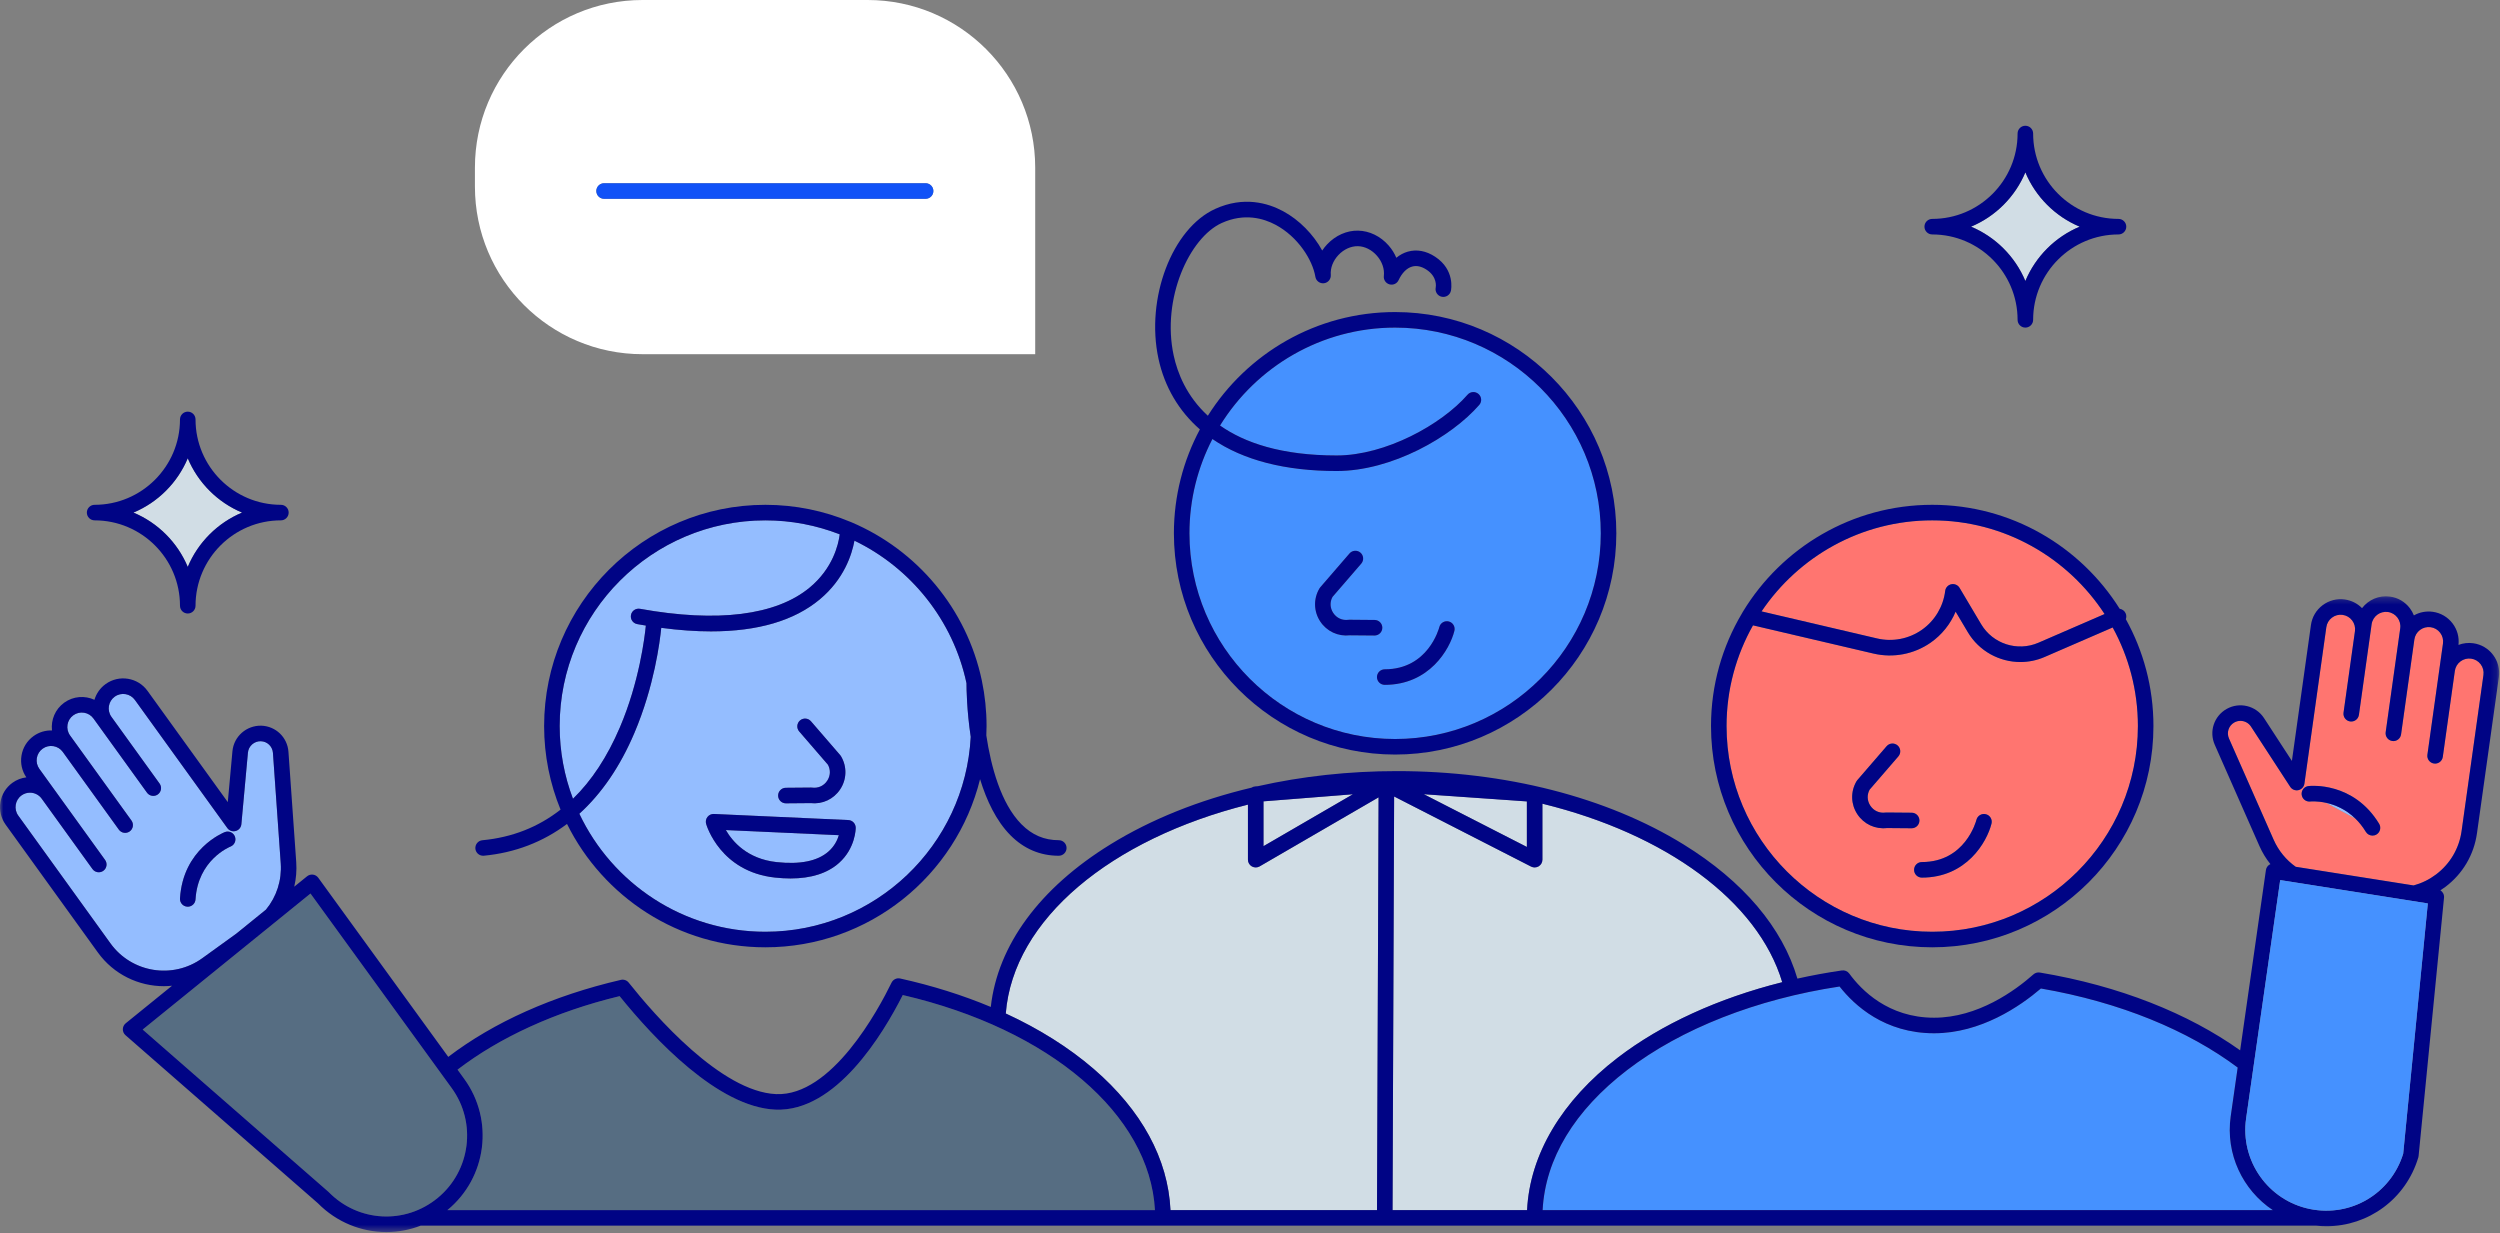 <?xml version="1.0" encoding="UTF-8"?>
<svg xmlns="http://www.w3.org/2000/svg" xmlns:xlink="http://www.w3.org/1999/xlink" width="375px" height="185px" viewBox="0 0 375 185" version="1.1">
  <rect x="0" y="0" width="375" height="185" fill="#808080" stroke="none"/>
  <!-- Generator: sketchtool 53.2 (72643) - https://sketchapp.com -->
  <title>FCCCD725-445D-466C-9D46-5E4D5E4D95A2</title>
  <desc>Created with sketchtool.</desc>
  <defs>
    <polygon id="path-1" points="0 0.244 374.871 0.244 374.871 95.609 0 95.609"></polygon>
  </defs>
  <g id="Desktop" stroke="none" stroke-width="1" fill="none" fill-rule="evenodd">
    <g id="LP/4" transform="translate(-533, -2205)">
      <g id="Illustration/LP/Champion" transform="translate(533, 2205)">
        <path d="M188.943,129.958 C188.762,130.063 188.561,130.115 188.358,130.115 C188.158,130.115 187.957,130.063 187.776,129.96 C187.415,129.752 187.192,129.366 187.192,128.949 L187.192,120.69 C166.689,125.845 151.987,137.868 150.866,152.025 C155.875,154.334 160.316,157.122 164.04,160.328 C171.242,166.531 175.209,173.833 175.574,181.515 L206.55,181.515 L206.787,119.6 L188.943,129.958 Z" id="Fill-1" fill="#D1DDE5"></path>
        <path d="M242.674,158.643 C249.22,153.623 257.775,149.728 267.336,147.33 C263.679,135.129 249.822,125.069 231.361,120.557 L231.361,128.949 C231.361,129.355 231.15,129.732 230.804,129.944 C230.618,130.058 230.407,130.115 230.196,130.115 C230.014,130.115 229.831,130.073 229.664,129.987 L209.119,119.474 L208.882,181.515 L229.062,181.515 C229.472,173.171 234.267,165.089 242.674,158.643" id="Fill-3" fill="#D1DDE5"></path>
        <path d="M218.16,94.629 C217.46,97.43 214.375,102.727 207.711,102.727 C207.067,102.727 206.545,102.205 206.545,101.561 C206.545,100.917 207.067,100.395 207.711,100.395 C214.197,100.395 215.833,94.319 215.899,94.06 C216.059,93.438 216.691,93.061 217.315,93.218 C217.938,93.376 218.315,94.006 218.16,94.629 L218.16,94.629 Z M206.173,95.326 L202.471,95.294 C200.714,95.495 199.023,94.71 198.042,93.23 C197.046,91.726 196.996,89.826 197.913,88.271 C197.948,88.21 197.989,88.154 198.034,88.101 L202.425,83.018 C202.847,82.53 203.583,82.477 204.07,82.898 C204.557,83.319 204.611,84.055 204.19,84.542 L199.874,89.538 C199.456,90.311 199.497,91.203 199.986,91.942 C200.494,92.708 201.341,93.092 202.251,92.971 C202.305,92.964 202.361,92.959 202.415,92.961 L206.194,92.994 C206.837,92.999 207.355,93.526 207.349,94.17 C207.344,94.81 206.823,95.326 206.184,95.326 L206.173,95.326 Z M200.505,70.653 C192.771,70.653 186.505,69.035 181.861,65.854 C179.665,70.094 178.417,74.9 178.417,79.995 C178.417,97.009 192.256,110.851 209.267,110.851 C226.279,110.851 240.119,97.009 240.119,79.995 C240.119,62.981 226.279,49.14 209.267,49.14 C198.18,49.14 188.444,55.022 183.005,63.827 C186.694,66.423 192.219,68.321 200.505,68.321 C207.825,68.321 216.231,63.687 220.129,59.207 C220.552,58.721 221.288,58.671 221.774,59.094 C222.26,59.516 222.311,60.253 221.888,60.739 C217.706,65.544 208.79,70.653 200.505,70.653 L200.505,70.653 Z" id="Fill-5" fill="#4591FF"></path>
        <path d="M207.349,94.17 C207.355,93.526 206.837,92.999 206.194,92.994 L202.415,92.961 C202.361,92.96 202.305,92.964 202.25,92.971 C201.341,93.093 200.494,92.707 199.986,91.942 C199.496,91.203 199.456,90.311 199.874,89.538 L204.19,84.542 C204.611,84.055 204.556,83.319 204.07,82.898 C203.584,82.478 202.847,82.53 202.425,83.018 L198.034,88.101 C197.989,88.154 197.948,88.211 197.912,88.271 C196.996,89.825 197.045,91.726 198.043,93.23 C199.023,94.71 200.714,95.494 202.471,95.294 L206.173,95.326 L206.184,95.326 C206.823,95.326 207.343,94.81 207.349,94.17" id="Fill-7" fill="#000485"></path>
        <path d="M217.315,93.218 C216.691,93.061 216.059,93.438 215.899,94.06 C215.833,94.319 214.197,100.395 207.711,100.395 C207.067,100.395 206.545,100.918 206.545,101.561 C206.545,102.205 207.067,102.727 207.711,102.727 C214.375,102.727 217.46,97.43 218.16,94.629 C218.316,94.006 217.938,93.376 217.315,93.218" id="Fill-9" fill="#000485"></path>
        <path d="M221.774,59.094 C221.288,58.671 220.552,58.721 220.13,59.208 C216.231,63.687 207.825,68.32 200.505,68.32 C192.219,68.32 186.694,66.423 183.005,63.828 C188.444,55.022 198.181,49.14 209.267,49.14 C226.279,49.14 240.119,62.981 240.119,79.995 C240.119,97.009 226.279,110.851 209.267,110.851 C192.256,110.851 178.417,97.009 178.417,79.995 C178.417,74.9 179.665,70.094 181.861,65.854 C186.505,69.036 192.771,70.652 200.505,70.652 C208.79,70.652 217.705,65.545 221.888,60.738 C222.311,60.253 222.26,59.517 221.774,59.094 M179.983,64.409 C177.499,69.059 176.085,74.364 176.085,79.995 C176.085,98.295 190.971,113.183 209.267,113.183 C227.564,113.183 242.45,98.295 242.45,79.995 C242.45,61.695 227.564,46.808 209.267,46.808 C197.446,46.808 187.055,53.028 181.177,62.362 C177.977,59.418 176.617,55.942 176.049,53.306 C174.212,44.792 178.416,35.642 183.258,33.451 C186.652,31.915 189.529,32.752 191.346,33.724 C194.714,35.528 196.893,39.01 197.305,41.518 C197.406,42.134 197.972,42.561 198.595,42.487 C199.215,42.411 199.666,41.861 199.617,41.238 C199.536,40.2 199.956,39.111 200.768,38.25 C201.58,37.389 202.64,36.912 203.682,36.928 C204.723,36.948 205.766,37.472 206.544,38.364 C207.322,39.256 207.697,40.361 207.576,41.394 C207.509,41.963 207.865,42.497 208.416,42.652 C208.968,42.811 209.55,42.54 209.791,42.021 C210.293,40.939 211.01,40.218 211.811,39.989 C212.488,39.796 213.22,39.953 213.987,40.457 C215.606,41.52 215.386,42.977 215.359,43.123 C215.222,43.752 215.62,44.374 216.249,44.511 C216.876,44.65 217.5,44.25 217.637,43.621 C217.665,43.494 218.282,40.488 215.267,38.507 C213.928,37.627 212.512,37.365 211.172,37.746 C210.552,37.923 209.972,38.235 209.448,38.666 C209.175,38.013 208.79,37.392 208.301,36.832 C207.092,35.444 205.426,34.63 203.728,34.596 C202.028,34.555 200.334,35.312 199.072,36.65 C198.795,36.943 198.549,37.255 198.333,37.58 C197.019,35.172 194.886,32.975 192.446,31.669 C190.168,30.449 186.558,29.399 182.297,31.327 C175.806,34.264 171.821,44.764 173.769,53.798 C174.679,58.015 176.814,61.647 179.983,64.409" id="Fill-11" fill="#000485"></path>
        <polygon id="Fill-13" fill="#D1DDE5" points="202.936 119.139 189.524 120.202 189.524 126.924"></polygon>
        <polygon id="Fill-15" fill="#D1DDE5" points="229.03 120.213 213.57 119.132 229.03 127.043"></polygon>
        <path d="M116.484,129.315 C120.019,129.702 122.64,129.166 124.277,127.722 C125.181,126.926 125.617,125.991 125.828,125.278 L108.877,124.511 C109.879,126.241 112.089,128.835 116.484,129.315" id="Fill-17" fill="#94BDFF"></path>
        <path d="M85.947,119.815 C88.744,117.101 91.097,113.524 92.988,109.091 C95.887,102.296 96.703,95.605 96.877,93.836 C96.449,93.767 96.019,93.694 95.584,93.615 C94.95,93.5 94.529,92.894 94.644,92.261 C94.758,91.626 95.366,91.208 95.998,91.32 C107.607,93.418 116.407,92.317 121.447,88.138 C124.923,85.255 125.76,81.703 125.962,80.152 C122.498,78.803 118.736,78.054 114.801,78.054 C97.79,78.054 83.95,91.896 83.95,108.909 C83.95,112.747 84.66,116.422 85.947,119.815" id="Fill-19" fill="#94BDFF"></path>
        <path d="M125.861,129.434 C124.127,130.987 121.682,131.768 118.574,131.768 C117.831,131.768 117.049,131.723 116.231,131.634 C108.078,130.742 106.004,123.876 105.92,123.584 C105.815,123.223 105.891,122.834 106.124,122.539 C106.357,122.243 106.709,122.079 107.092,122.095 L127.244,123.008 C127.868,123.037 128.359,123.551 128.357,124.175 C128.357,124.299 128.324,127.229 125.861,129.434 M117.875,118.167 L121.654,118.134 C121.705,118.135 121.763,118.137 121.818,118.144 C122.727,118.265 123.575,117.881 124.082,117.115 C124.572,116.376 124.612,115.483 124.194,114.711 L119.878,109.715 C119.457,109.228 119.511,108.492 119.999,108.071 C120.485,107.65 121.222,107.703 121.643,108.191 L126.034,113.274 C126.079,113.327 126.121,113.384 126.156,113.444 C127.072,114.998 127.023,116.899 126.026,118.403 C125.045,119.883 123.351,120.668 121.597,120.467 L117.895,120.499 L117.885,120.499 C117.245,120.499 116.725,119.983 116.719,119.343 C116.713,118.699 117.231,118.172 117.875,118.167 M145.609,110.533 C145.011,106.536 144.973,103.245 144.973,102.477 C142.965,93.046 136.639,85.192 128.167,81.102 C127.778,83.215 126.594,86.875 122.982,89.894 C119.145,93.1 113.675,94.708 106.652,94.708 C104.334,94.708 101.842,94.528 99.188,94.178 C98.985,96.244 98.132,102.949 95.157,109.949 C93.017,114.984 90.238,119.041 86.901,122.063 C91.848,132.515 102.492,139.764 114.801,139.764 C131.268,139.764 144.761,126.794 145.609,110.533" id="Fill-21" fill="#94BDFF"></path>
        <path d="M117.884,120.499 L117.895,120.499 L121.598,120.467 C123.351,120.668 125.046,119.883 126.026,118.403 C127.023,116.899 127.073,114.999 126.156,113.444 C126.12,113.383 126.08,113.327 126.034,113.274 L121.643,108.191 C121.221,107.703 120.485,107.65 119.998,108.071 C119.512,108.492 119.458,109.228 119.878,109.715 L124.194,114.711 C124.612,115.484 124.572,116.376 124.082,117.115 C123.575,117.881 122.727,118.265 121.818,118.144 C121.763,118.137 121.705,118.135 121.653,118.134 L117.875,118.167 C117.231,118.172 116.713,118.699 116.719,119.343 C116.725,119.983 117.245,120.499 117.884,120.499" id="Fill-23" fill="#000485"></path>
        <path d="M124.277,127.722 C122.639,129.166 120.019,129.702 116.484,129.316 C112.09,128.835 109.879,126.241 108.877,124.51 L125.828,125.278 C125.617,125.991 125.181,126.925 124.277,127.722 M127.244,123.008 L107.092,122.095 C106.709,122.079 106.357,122.243 106.124,122.539 C105.891,122.834 105.815,123.223 105.92,123.584 C106.004,123.876 108.078,130.742 116.231,131.634 C117.049,131.723 117.831,131.768 118.574,131.768 C121.682,131.768 124.127,130.986 125.861,129.434 C128.324,127.229 128.357,124.298 128.357,124.175 C128.358,123.551 127.868,123.036 127.244,123.008" id="Fill-25" fill="#000485"></path>
        <path d="M114.801,78.054 C118.736,78.054 122.498,78.802 125.961,80.152 C125.76,81.703 124.923,85.254 121.447,88.137 C116.406,92.317 107.607,93.418 95.998,91.32 C95.366,91.208 94.758,91.626 94.644,92.26 C94.529,92.894 94.95,93.5 95.584,93.615 C96.019,93.694 96.449,93.766 96.877,93.836 C96.703,95.605 95.887,102.296 92.988,109.091 C91.097,113.524 88.744,117.101 85.946,119.815 C84.66,116.422 83.95,112.748 83.95,108.909 C83.95,91.895 97.79,78.054 114.801,78.054 M86.901,122.063 C90.238,119.041 93.017,114.984 95.157,109.949 C98.132,102.95 98.985,96.244 99.188,94.178 C101.842,94.529 104.333,94.708 106.652,94.708 C113.675,94.708 119.145,93.1 122.982,89.894 C126.594,86.875 127.778,83.215 128.167,81.102 C136.639,85.192 142.965,93.046 144.973,102.477 C144.973,103.245 145.011,106.536 145.609,110.533 C144.761,126.794 131.268,139.764 114.801,139.764 C102.492,139.764 91.848,132.515 86.901,122.063 M147.948,110.319 C147.967,109.851 147.984,109.382 147.984,108.909 C147.984,106.587 147.742,104.32 147.285,102.13 C147.282,102.109 147.276,102.088 147.271,102.066 C145.015,91.349 137.578,82.519 127.708,78.336 C127.655,78.309 127.6,78.288 127.543,78.27 C123.617,76.631 119.314,75.722 114.801,75.722 C96.504,75.722 81.618,90.609 81.618,108.909 C81.618,113.343 82.499,117.573 84.083,121.443 C80.725,124.075 76.811,125.614 72.358,126.036 C71.717,126.096 71.247,126.665 71.307,127.307 C71.364,127.91 71.872,128.362 72.467,128.362 C72.503,128.362 72.54,128.361 72.578,128.357 C77.25,127.915 81.437,126.302 85.053,123.592 C90.48,134.545 101.773,142.096 114.801,142.096 C130.352,142.096 143.433,131.34 147.01,116.876 C147.987,120.065 149.428,123.127 151.562,125.283 C153.587,127.326 156.028,128.362 158.818,128.362 C159.462,128.362 159.984,127.841 159.984,127.196 C159.984,126.552 159.462,126.03 158.818,126.03 C156.644,126.03 154.813,125.25 153.221,123.643 C150.126,120.52 148.652,114.971 147.948,110.319" id="Fill-27" fill="#000485"></path>
        <path d="M135.414,149.254 C132.431,155.16 125.37,166.843 116.307,166.446 C107.716,166.077 98.16,155.883 92.942,149.421 C83.224,151.77 74.915,155.632 68.63,160.447 L69.649,161.851 C74.13,168.027 73.023,176.657 67.127,181.5 C67.121,181.505 67.114,181.51 67.108,181.515 L150.795,181.515 L173.242,181.515 C172.469,167.192 157.502,154.392 135.414,149.254" id="Fill-29" fill="#566D82"></path>
        <path d="M298.726,123.543 C298.026,126.344 294.941,131.641 288.277,131.641 C287.633,131.641 287.111,131.119 287.111,130.475 C287.111,129.831 287.633,129.309 288.277,129.309 C294.763,129.309 296.399,123.232 296.465,122.974 C296.625,122.352 297.257,121.974 297.881,122.132 C298.504,122.29 298.882,122.92 298.726,123.543 L298.726,123.543 Z M286.739,124.239 L283.037,124.208 C281.281,124.41 279.589,123.624 278.608,122.143 C277.612,120.639 277.562,118.739 278.478,117.185 C278.514,117.124 278.555,117.068 278.6,117.015 L282.991,111.932 C283.413,111.444 284.149,111.391 284.636,111.811 C285.123,112.233 285.177,112.969 284.756,113.456 L280.44,118.452 C280.023,119.225 280.063,120.117 280.551,120.855 C281.06,121.622 281.906,122.008 282.817,121.885 C282.871,121.878 282.926,121.877 282.98,121.875 L286.76,121.907 C287.403,121.913 287.921,122.44 287.915,123.084 C287.91,123.724 287.389,124.239 286.75,124.239 L286.739,124.239 Z M320.685,108.909 C320.685,103.554 319.312,98.514 316.902,94.12 L306.687,98.55 C305.511,99.06 304.278,99.304 303.061,99.304 C299.911,99.304 296.864,97.676 295.171,94.825 L293.343,91.748 C292.569,93.602 291.279,95.222 289.602,96.393 C287.115,98.131 283.995,98.731 281.04,98.039 L262.948,93.803 C260.428,98.272 258.983,103.423 258.983,108.909 C258.983,125.923 272.822,139.764 289.834,139.764 C306.845,139.764 320.685,125.923 320.685,108.909 L320.685,108.909 Z" id="Fill-31" fill="#FF7570"></path>
        <path d="M281.571,95.768 C283.882,96.31 286.322,95.841 288.266,94.481 C290.211,93.123 291.491,90.992 291.779,88.637 C291.839,88.142 292.208,87.74 292.696,87.637 C293.183,87.533 293.684,87.754 293.938,88.182 L297.176,93.634 C298.925,96.581 302.616,97.774 305.76,96.411 L315.688,92.105 C310.179,83.655 300.651,78.054 289.834,78.054 C279.184,78.054 269.779,83.478 264.233,91.709 L281.571,95.768 Z" id="Fill-33" fill="#FF7570"></path>
        <path d="M258.982,108.909 C258.982,103.423 260.428,98.272 262.948,93.803 L281.04,98.039 C283.995,98.731 287.115,98.131 289.602,96.393 C291.278,95.221 292.569,93.602 293.344,91.748 L295.171,94.825 C296.864,97.676 299.911,99.304 303.061,99.304 C304.278,99.304 305.511,99.06 306.687,98.55 L316.902,94.12 C319.312,98.514 320.685,103.554 320.685,108.909 C320.685,125.923 306.845,139.765 289.834,139.765 C272.822,139.765 258.982,125.923 258.982,108.909 M289.834,78.053 C300.651,78.053 310.179,83.655 315.688,92.105 L305.76,96.411 C302.616,97.774 298.925,96.581 297.176,93.634 L293.938,88.183 C293.684,87.753 293.183,87.533 292.696,87.637 C292.208,87.739 291.839,88.141 291.779,88.637 C291.492,90.992 290.211,93.123 288.267,94.481 C286.322,95.84 283.882,96.31 281.571,95.768 L264.233,91.709 C269.779,83.478 279.185,78.053 289.834,78.053 M256.651,108.909 C256.651,127.209 271.536,142.096 289.834,142.096 C308.131,142.096 323.016,127.209 323.016,108.909 C323.016,103.096 321.51,97.629 318.873,92.872 C318.974,92.6 318.976,92.291 318.851,92.004 C318.685,91.62 318.337,91.374 317.952,91.317 C312.078,81.959 301.672,75.721 289.834,75.721 C277.807,75.721 267.256,82.154 261.435,91.759 C261.375,91.837 261.326,91.924 261.287,92.017 C258.346,96.969 256.651,102.744 256.651,108.909" id="Fill-35" fill="#000485"></path>
        <path d="M287.915,123.084 C287.921,122.44 287.403,121.913 286.759,121.908 L282.981,121.875 C282.926,121.877 282.871,121.878 282.817,121.885 C281.906,122.007 281.059,121.622 280.552,120.856 C280.062,120.116 280.022,119.224 280.44,118.452 L284.756,113.456 C285.177,112.969 285.123,112.233 284.636,111.812 C284.149,111.391 283.413,111.444 282.991,111.932 L278.6,117.015 C278.555,117.068 278.514,117.124 278.478,117.185 C277.562,118.739 277.611,120.639 278.608,122.143 C279.589,123.624 281.281,124.41 283.037,124.208 L286.739,124.24 L286.75,124.24 C287.389,124.24 287.909,123.724 287.915,123.084" id="Fill-37" fill="#000485"></path>
        <path d="M297.881,122.132 C297.257,121.974 296.625,122.351 296.464,122.974 C296.399,123.232 294.763,129.309 288.277,129.309 C287.633,129.309 287.111,129.831 287.111,130.475 C287.111,131.119 287.633,131.641 288.277,131.641 C294.941,131.641 298.026,126.344 298.726,123.543 C298.882,122.92 298.504,122.29 297.881,122.132" id="Fill-39" fill="#000485"></path>
        <path d="M340.919,181.515 C336.412,178.514 333.8,173.099 334.609,167.436 L335.654,160.131 C328.213,154.56 318.027,150.331 306.136,148.274 C303.017,150.942 297.128,154.99 290.109,154.99 C282.711,154.99 278.177,150.831 275.936,147.976 C263.453,149.869 252.167,154.302 244.093,160.493 C236.163,166.574 231.792,173.819 231.391,181.515 L268.291,181.515 L340.919,181.515 Z" id="Fill-41" fill="#4591FF"></path>
        <path d="M34.577,126.985 C34.371,127.068 29.684,129.017 29.327,134.908 C29.29,135.527 28.776,136.003 28.165,136.003 C28.141,136.003 28.117,136.003 28.093,136.001 C27.45,135.963 26.961,135.41 27,134.767 C27.449,127.348 33.468,124.915 33.725,124.814 C34.325,124.58 35.001,124.877 35.234,125.477 C35.468,126.075 35.173,126.75 34.577,126.985 M42.109,129.485 L40.942,112.933 C40.874,111.965 40.091,111.213 39.121,111.183 C38.141,111.157 37.279,111.904 37.188,112.894 L36.205,123.632 C36.161,124.116 35.821,124.522 35.352,124.65 C34.882,124.779 34.383,124.602 34.099,124.208 L20.233,104.99 C19.534,104.021 18.177,103.802 17.207,104.501 C16.243,105.196 16.021,106.543 16.707,107.512 L23.939,117.536 C24.316,118.058 24.197,118.786 23.676,119.163 C23.153,119.541 22.425,119.422 22.048,118.9 L22.034,118.88 L14.827,108.892 C14.821,108.885 14.816,108.877 14.811,108.869 L14.025,107.78 C13.686,107.31 13.184,107.001 12.613,106.908 C12.04,106.816 11.467,106.951 10.999,107.29 C10.029,107.99 9.81,109.347 10.509,110.317 L11.287,111.395 C11.296,111.406 11.303,111.417 11.312,111.429 L19.719,123.081 C20.096,123.604 19.978,124.332 19.456,124.71 C18.933,125.086 18.204,124.968 17.828,124.446 L9.404,112.77 C9.065,112.314 8.571,112.013 8.009,111.922 C7.436,111.829 6.864,111.965 6.395,112.304 C5.925,112.643 5.616,113.145 5.523,113.716 C5.431,114.288 5.567,114.861 5.906,115.331 L8.13,118.413 C8.135,118.421 8.14,118.428 8.146,118.435 L15.763,128.992 C16.14,129.514 16.022,130.243 15.5,130.62 C14.977,130.998 14.249,130.879 13.872,130.357 L6.244,119.785 C5.82,119.208 5.162,118.902 4.494,118.902 C4.055,118.902 3.611,119.035 3.229,119.311 C2.26,120.01 2.04,121.368 2.74,122.337 L16.574,141.511 C19.754,145.919 25.928,146.918 30.336,143.737 L35.442,140.051 L39.894,136.443 C41.482,134.521 42.29,132.054 42.109,129.485" id="Fill-43" fill="#94BDFF"></path>
        <path d="M33.725,124.814 C33.469,124.915 27.449,127.348 27,134.767 C26.961,135.41 27.45,135.963 28.093,136.001 C28.117,136.003 28.141,136.003 28.165,136.003 C28.777,136.003 29.29,135.527 29.327,134.908 C29.684,129.017 34.371,127.068 34.577,126.985 C35.174,126.75 35.468,126.075 35.235,125.477 C35,124.877 34.325,124.58 33.725,124.814" id="Fill-45" fill="#000485"></path>
        <path d="M49.251,178.76 C49.274,178.78 49.295,178.801 49.317,178.822 C53.742,183.333 60.764,183.709 65.647,179.698 C70.591,175.637 71.52,168.4 67.762,163.221 L46.574,134.03 L21.401,154.434 L49.251,178.76 Z" id="Fill-47" fill="#566D82"></path>
        <path d="M356.479,125.169 C356.291,125.284 356.082,125.339 355.875,125.339 C355.482,125.339 355.097,125.14 354.878,124.779 C354.397,123.987 353.865,123.332 353.31,122.79 L348.926,120.425 C347.557,120.121 346.563,120.222 346.541,120.224 C345.897,120.299 345.323,119.838 345.25,119.199 C345.177,118.559 345.637,117.981 346.276,117.908 C346.551,117.878 353.008,117.216 356.87,123.567 C357.204,124.117 357.03,124.835 356.479,125.169 L356.479,125.169 Z M372.518,101.245 C372.598,100.672 372.451,100.101 372.102,99.639 C371.754,99.177 371.246,98.878 370.672,98.797 C370.098,98.717 369.529,98.865 369.067,99.214 C368.609,99.558 368.312,100.059 368.227,100.624 L366.419,113.536 C366.329,114.174 365.737,114.621 365.102,114.529 C364.465,114.44 364.02,113.85 364.11,113.213 L365.916,100.32 C365.917,100.31 365.919,100.301 365.92,100.291 L366.447,96.528 C366.527,95.955 366.38,95.384 366.031,94.922 C365.683,94.46 365.175,94.161 364.601,94.081 C364.026,94.002 363.458,94.148 362.995,94.497 C362.533,94.846 362.235,95.353 362.154,95.927 L360.161,110.157 C360.071,110.795 359.479,111.245 358.844,111.15 C358.207,111.061 357.762,110.472 357.852,109.834 L360.035,94.245 C360.201,93.061 359.373,91.963 358.189,91.797 C357.004,91.635 355.907,92.46 355.742,93.644 L355.556,94.97 C355.555,94.98 355.553,94.991 355.551,95.001 L353.839,107.224 C353.75,107.862 353.16,108.309 352.523,108.217 C351.886,108.128 351.441,107.538 351.531,106.901 L353.246,94.656 C353.319,94.09 353.17,93.528 352.827,93.072 C352.478,92.61 351.97,92.311 351.397,92.23 C350.821,92.152 350.253,92.298 349.791,92.647 C349.329,92.995 349.03,93.503 348.95,94.076 L345.662,117.546 C345.594,118.028 345.234,118.417 344.76,118.523 C344.286,118.627 343.795,118.428 343.53,118.02 L337.647,108.984 C337.288,108.433 336.684,108.129 336.066,108.129 C335.75,108.129 335.431,108.208 335.139,108.374 C334.295,108.854 333.955,109.885 334.346,110.772 L341.043,125.954 C341.779,127.622 342.932,129.009 344.358,130.02 L362.041,132.816 C363.245,132.492 364.387,131.938 365.411,131.165 C367.514,129.579 368.873,127.269 369.238,124.661 L372.518,101.245 Z" id="Fill-49" fill="#FF7570"></path>
        <g id="Group-53" transform="translate(0, 89.2)">
          <mask id="mask-2" fill="white">
            <use xlink:href="#path-1"></use>
          </mask>
          <g id="Clip-52"></g>
          <path d="M365.412,41.964 C364.387,42.737 363.245,43.291 362.041,43.616 L344.358,40.819 C342.933,39.809 341.78,38.421 341.044,36.754 L334.346,21.572 C333.955,20.684 334.295,19.654 335.139,19.174 C335.431,19.008 335.75,18.929 336.065,18.929 C336.684,18.929 337.288,19.233 337.647,19.784 L343.53,28.82 C343.795,29.228 344.286,29.427 344.76,29.323 C345.235,29.216 345.594,28.827 345.662,28.346 L348.95,4.876 C349.03,4.303 349.329,3.795 349.791,3.447 C350.253,3.098 350.822,2.951 351.397,3.03 C351.97,3.11 352.478,3.409 352.826,3.871 C353.171,4.328 353.319,4.889 353.246,5.455 L351.53,17.7 C351.441,18.338 351.886,18.928 352.523,19.017 C353.16,19.109 353.75,18.662 353.839,18.024 L355.552,5.801 C355.553,5.791 355.555,5.78 355.556,5.77 L355.742,4.443 C355.908,3.26 357.003,2.435 358.189,2.597 C359.373,2.763 360.201,3.861 360.035,5.045 L357.852,20.633 C357.762,21.271 358.207,21.86 358.845,21.95 C359.479,22.044 360.071,21.595 360.16,20.957 L362.154,6.726 C362.234,6.153 362.533,5.645 362.995,5.297 C363.458,4.948 364.026,4.801 364.601,4.88 C365.175,4.961 365.682,5.26 366.031,5.722 C366.38,6.184 366.527,6.754 366.447,7.328 L365.92,11.091 C365.919,11.101 365.917,11.11 365.916,11.12 L364.11,24.013 C364.02,24.65 364.465,25.24 365.103,25.329 C365.737,25.421 366.329,24.974 366.419,24.336 L368.228,11.424 C368.312,10.858 368.609,10.358 369.066,10.013 C369.529,9.665 370.098,9.517 370.672,9.597 C371.246,9.678 371.754,9.976 372.102,10.439 C372.451,10.901 372.598,11.472 372.518,12.045 L369.238,35.461 C368.872,38.069 367.514,40.379 365.412,41.964 L365.412,41.964 Z M231.392,92.315 C231.792,84.618 236.162,77.373 244.093,71.293 C252.167,65.102 263.453,60.669 275.937,58.776 C278.177,61.63 282.711,65.789 290.11,65.789 C297.129,65.789 303.017,61.742 306.136,59.073 C318.026,61.13 328.213,65.36 335.654,70.931 L334.609,78.236 C333.8,83.899 336.412,89.314 340.919,92.315 L268.292,92.315 L231.392,92.315 Z M209.119,30.273 L229.665,40.787 C229.831,40.872 230.014,40.915 230.195,40.915 C230.407,40.915 230.618,40.857 230.804,40.744 C231.15,40.531 231.361,40.155 231.361,39.749 L231.361,31.357 C249.822,35.869 263.679,45.928 267.336,58.129 C257.775,60.527 249.22,64.423 242.674,69.442 C234.266,75.889 229.472,83.971 229.062,92.315 L208.881,92.315 L209.119,30.273 Z M202.936,29.939 L189.524,37.724 L189.524,31.002 L202.936,29.939 Z M229.03,31.012 L229.03,37.843 L213.57,29.932 L229.03,31.012 Z M46.574,44.829 L67.762,74.021 C71.52,79.199 70.591,86.437 65.647,90.498 C60.763,94.509 53.742,94.133 49.316,89.622 C49.295,89.6 49.274,89.58 49.251,89.56 L21.401,65.233 L46.574,44.829 Z M30.336,54.537 C25.928,57.717 19.754,56.719 16.574,52.31 L2.74,33.137 C2.04,32.168 2.26,30.81 3.228,30.11 C3.612,29.834 4.055,29.701 4.494,29.701 C5.162,29.701 5.82,30.008 6.244,30.585 L13.872,41.157 C14.249,41.679 14.977,41.797 15.5,41.42 C16.022,41.043 16.14,40.314 15.763,39.792 L8.146,29.235 C8.14,29.228 8.135,29.22 8.13,29.213 L5.905,26.13 C5.567,25.661 5.431,25.087 5.523,24.516 C5.616,23.944 5.925,23.443 6.395,23.104 C6.864,22.765 7.436,22.629 8.009,22.722 C8.571,22.813 9.065,23.113 9.404,23.57 L17.829,35.246 C18.205,35.768 18.933,35.886 19.456,35.509 C19.978,35.132 20.096,34.403 19.719,33.881 L11.312,22.229 C11.304,22.217 11.295,22.206 11.287,22.195 L10.509,21.116 C9.81,20.147 10.029,18.79 10.999,18.09 C11.467,17.751 12.04,17.616 12.613,17.708 C13.185,17.8 13.686,18.11 14.025,18.58 L14.811,19.669 C14.816,19.676 14.821,19.684 14.827,19.692 L22.034,29.68 L22.048,29.7 C22.424,30.222 23.153,30.34 23.676,29.963 C24.197,29.586 24.315,28.857 23.938,28.335 L16.707,18.312 C16.02,17.343 16.243,15.996 17.207,15.301 C18.177,14.602 19.534,14.821 20.233,15.79 L34.099,35.008 C34.383,35.401 34.882,35.579 35.352,35.45 C35.821,35.321 36.161,34.916 36.205,34.431 L37.188,23.694 C37.279,22.704 38.141,21.957 39.122,21.983 C40.091,22.012 40.874,22.765 40.942,23.732 L42.109,40.285 C42.29,42.854 41.482,45.321 39.894,47.243 L35.442,50.851 L30.336,54.537 Z M150.795,92.315 L67.108,92.315 C67.114,92.31 67.121,92.305 67.127,92.3 C73.023,87.457 74.131,78.826 69.648,72.651 L68.63,71.247 C74.916,66.432 83.224,62.57 92.942,60.221 C98.16,66.683 107.716,76.877 116.307,77.245 C125.37,77.642 132.431,65.959 135.414,60.054 C157.502,65.192 172.469,77.991 173.242,92.315 L150.795,92.315 Z M175.574,92.315 C175.21,84.633 171.242,77.33 164.04,71.127 C160.316,67.921 155.875,65.134 150.866,62.825 C151.987,48.668 166.689,36.645 187.192,31.49 L187.192,39.749 C187.192,40.166 187.415,40.551 187.777,40.759 C187.957,40.863 188.157,40.915 188.358,40.915 C188.56,40.915 188.762,40.862 188.944,40.758 L206.787,30.4 L206.55,92.315 L175.574,92.315 Z M364.175,46.314 L360.481,83.851 C358.635,89.844 352.636,93.405 346.48,92.148 C340.212,90.866 336.012,84.901 336.917,78.566 L342.029,42.812 L364.175,46.314 Z M373.963,9.034 C373.24,8.075 372.186,7.455 370.996,7.288 C370.233,7.18 369.472,7.269 368.771,7.536 C368.903,6.385 368.593,5.246 367.892,4.318 C367.168,3.358 366.115,2.738 364.925,2.571 C363.931,2.433 362.942,2.623 362.084,3.111 C361.935,2.731 361.733,2.369 361.48,2.034 C360.756,1.075 359.703,0.454 358.513,0.288 C356.845,0.053 355.261,0.771 354.306,2.023 C353.615,1.317 352.715,0.86 351.72,0.721 C350.531,0.554 349.347,0.861 348.387,1.585 C347.427,2.308 346.807,3.363 346.641,4.553 L343.785,24.938 L339.601,18.512 C338.387,16.647 335.922,16.048 333.987,17.147 C332.099,18.219 331.336,20.526 332.213,22.513 L338.91,37.695 C339.347,38.686 339.904,39.597 340.559,40.415 C340.486,40.449 340.415,40.489 340.349,40.538 C340.098,40.723 339.932,41.001 339.888,41.31 L336.022,68.351 C328.263,62.825 317.931,58.675 305.979,56.681 C305.633,56.624 305.278,56.725 305.015,56.958 C302.273,59.385 296.691,63.457 290.11,63.457 C283.236,63.457 279.191,59.308 277.392,56.835 C277.138,56.486 276.711,56.304 276.284,56.367 C274.019,56.693 271.793,57.106 269.611,57.591 C267.381,49.978 261.507,42.997 252.521,37.457 C241.023,30.369 225.76,26.465 209.543,26.465 C202.316,26.465 195.279,27.243 188.679,28.73 L188.267,28.763 C188.068,28.778 187.888,28.847 187.731,28.948 C179.891,30.807 172.693,33.68 166.566,37.457 C155.931,44.014 149.651,52.589 148.618,61.841 C144.422,60.085 139.871,58.647 135.029,57.575 C134.503,57.456 133.965,57.719 133.729,58.203 C131.778,62.215 124.758,75.283 116.407,74.916 C108.183,74.563 98.209,63.102 94.303,58.191 C94.023,57.838 93.566,57.679 93.127,57.781 C82.952,60.146 74.079,64.117 67.239,69.331 L47.739,42.464 C47.551,42.206 47.265,42.035 46.948,41.993 C46.629,41.953 46.31,42.042 46.062,42.244 L44.136,43.804 C44.416,42.618 44.523,41.38 44.435,40.121 L43.268,23.568 C43.115,21.402 41.363,19.719 39.193,19.652 C36.97,19.599 35.07,21.266 34.866,23.481 L34.168,31.117 L22.124,14.425 C20.673,12.414 17.855,11.958 15.842,13.409 C15.007,14.013 14.44,14.851 14.166,15.77 C12.737,15.107 11,15.213 9.634,16.199 C8.268,17.185 7.62,18.8 7.798,20.366 C6.842,20.336 5.866,20.61 5.03,21.213 C4.056,21.916 3.414,22.957 3.222,24.143 C3.036,25.293 3.294,26.446 3.95,27.403 C3.22,27.491 2.502,27.759 1.864,28.219 C-0.147,29.672 -0.602,32.49 0.849,34.502 L14.683,53.675 C17.063,56.973 20.798,58.728 24.584,58.728 C24.992,58.728 25.401,58.7 25.809,58.659 L18.856,64.294 C18.589,64.511 18.431,64.835 18.425,65.178 C18.418,65.523 18.564,65.852 18.823,66.078 L47.684,91.287 C50.513,94.153 54.223,95.609 57.953,95.609 C59.696,95.609 61.442,95.288 63.106,94.647 L149.63,94.647 L174.439,94.647 L207.707,94.647 L207.711,94.647 L230.195,94.647 L269.457,94.647 L347.398,94.647 C347.923,94.704 348.447,94.734 348.966,94.734 C355.238,94.734 360.88,90.666 362.747,84.413 C362.768,84.341 362.782,84.268 362.79,84.194 L366.603,45.448 C366.648,44.995 366.426,44.576 366.062,44.348 C366.318,44.183 366.57,44.011 366.816,43.826 C369.415,41.865 371.095,39.009 371.547,35.784 L374.827,12.369 C374.994,11.178 374.687,9.994 373.963,9.034 L373.963,9.034 Z" id="Fill-51" fill="#000485" mask="url(#mask-2)"></path>
        </g>
        <path d="M348.926,120.425 L353.309,122.79 C351.845,121.358 350.218,120.711 348.926,120.425" id="Fill-54" fill="#94BDFF"></path>
        <path d="M346.276,117.908 C345.636,117.98 345.177,118.559 345.25,119.199 C345.323,119.838 345.896,120.298 346.541,120.225 C346.564,120.222 347.556,120.121 348.926,120.425 C350.218,120.711 351.845,121.358 353.309,122.79 C353.865,123.332 354.396,123.988 354.878,124.779 C355.097,125.14 355.481,125.339 355.875,125.339 C356.081,125.339 356.291,125.284 356.48,125.169 C357.03,124.834 357.204,124.117 356.87,123.567 C353.008,117.216 346.551,117.878 346.276,117.908" id="Fill-56" fill="#000485"></path>
        <path d="M342.029,132.012 L336.917,167.767 C336.012,174.101 340.212,180.067 346.481,181.348 C352.636,182.606 358.634,179.045 360.48,173.051 L364.175,135.514 L342.029,132.012 Z" id="Fill-58" fill="#4591FF"></path>
        <path d="M90.615,27.486 L138.839,27.486 C139.483,27.486 140.005,28.008 140.005,28.652 C140.005,29.296 139.483,29.818 138.839,29.818 L90.615,29.818 C89.971,29.818 89.449,29.296 89.449,28.652 C89.449,28.008 89.971,27.486 90.615,27.486 M96.382,53.129 L155.281,53.129 L155.281,25.148 C155.281,11.259 144.023,0 130.137,0 L96.382,0 C82.496,0 71.238,11.259 71.238,25.148 L71.238,27.981 C71.238,41.87 82.496,53.129 96.382,53.129" id="Fill-60" fill="#FFFFFF"></path>
        <path d="M90.615,29.818 L138.839,29.818 C139.483,29.818 140.005,29.296 140.005,28.652 C140.005,28.008 139.483,27.486 138.839,27.486 L90.615,27.486 C89.971,27.486 89.449,28.008 89.449,28.652 C89.449,29.296 89.971,29.818 90.615,29.818" id="Fill-62" fill="#1152F7"></path>
        <path d="M295.659,34.001 C299.328,35.537 302.269,38.478 303.804,42.148 C305.34,38.478 308.28,35.537 311.949,34.001 C308.28,32.466 305.34,29.525 303.804,25.855 C302.269,29.525 299.328,32.466 295.659,34.001" id="Fill-64" fill="#D1DDE5"></path>
        <path d="M311.949,34.001 C308.28,35.537 305.34,38.478 303.804,42.148 C302.268,38.478 299.328,35.537 295.659,34.001 C299.328,32.466 302.268,29.525 303.804,25.855 C305.34,29.525 308.28,32.466 311.949,34.001 M289.834,35.167 C296.894,35.167 302.638,40.912 302.638,47.974 C302.638,48.618 303.16,49.14 303.804,49.14 C304.448,49.14 304.97,48.618 304.97,47.974 C304.97,40.912 310.714,35.167 317.775,35.167 C318.419,35.167 318.941,34.645 318.941,34.001 C318.941,33.357 318.419,32.836 317.775,32.836 C310.714,32.836 304.97,27.09 304.97,20.029 C304.97,19.385 304.448,18.863 303.804,18.863 C303.16,18.863 302.638,19.385 302.638,20.029 C302.638,27.09 296.894,32.836 289.834,32.836 C289.19,32.836 288.668,33.357 288.668,34.001 C288.668,34.645 289.19,35.167 289.834,35.167" id="Fill-66" fill="#000485"></path>
        <path d="M20.019,76.888 C23.688,78.424 26.628,81.364 28.164,85.034 C29.699,81.364 32.639,78.424 36.309,76.888 C32.639,75.352 29.699,72.411 28.164,68.741 C26.628,72.411 23.688,75.352 20.019,76.888" id="Fill-68" fill="#D1DDE5"></path>
        <path d="M36.309,76.888 C32.639,78.424 29.699,81.364 28.164,85.034 C26.628,81.364 23.688,78.424 20.018,76.888 C23.688,75.352 26.628,72.411 28.164,68.741 C29.699,72.411 32.639,75.352 36.309,76.888 M14.193,78.054 C21.253,78.054 26.998,83.799 26.998,90.86 C26.998,91.504 27.52,92.026 28.164,92.026 C28.807,92.026 29.329,91.504 29.329,90.86 C29.329,83.799 35.073,78.054 42.134,78.054 C42.778,78.054 43.3,77.532 43.3,76.888 C43.3,76.244 42.778,75.722 42.134,75.722 C35.073,75.722 29.329,69.977 29.329,62.915 C29.329,62.271 28.807,61.749 28.164,61.749 C27.52,61.749 26.998,62.271 26.998,62.915 C26.998,69.977 21.253,75.722 14.193,75.722 C13.549,75.722 13.027,76.244 13.027,76.888 C13.027,77.532 13.549,78.054 14.193,78.054" id="Fill-70" fill="#000485"></path>
      </g>
    </g>
  </g>
</svg>
